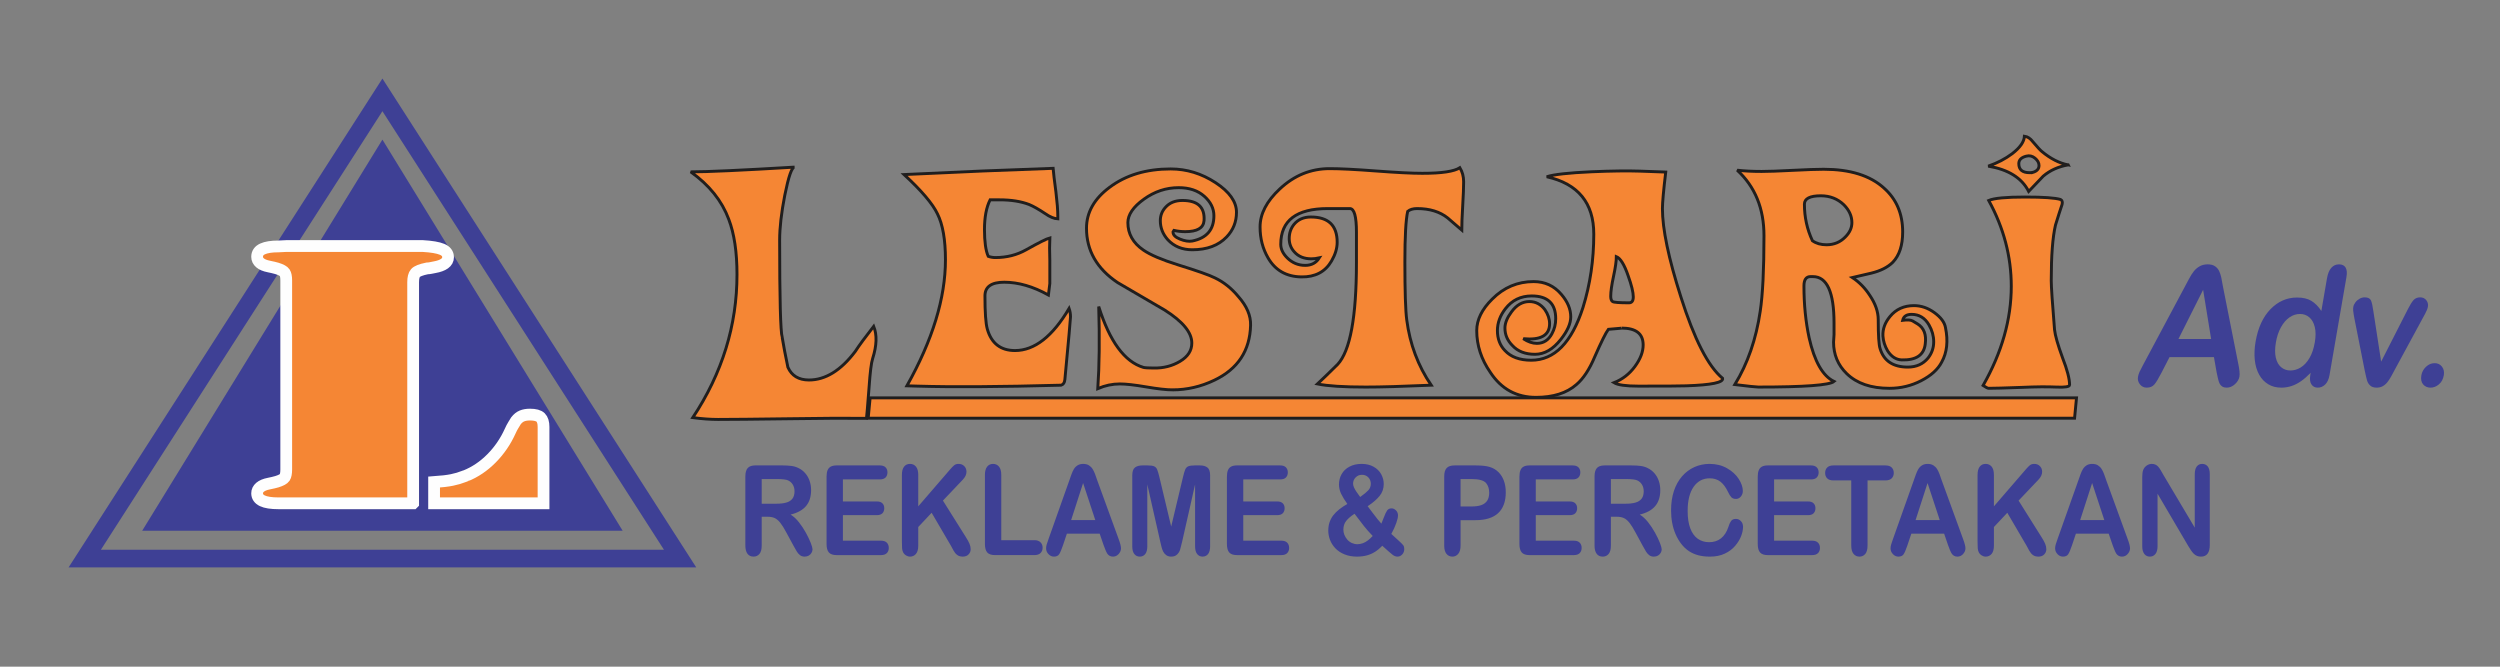 <?xml version="1.0" encoding="UTF-8"?>
<!DOCTYPE svg PUBLIC "-//W3C//DTD SVG 1.1//EN" "http://www.w3.org/Graphics/SVG/1.1/DTD/svg11.dtd">
<!-- Creator: CorelDRAW 2018 (64-Bit) -->
<svg xmlns="http://www.w3.org/2000/svg" xml:space="preserve" width="150mm" height="40mm" version="1.1" style="shape-rendering:geometricPrecision; text-rendering:geometricPrecision; image-rendering:optimizeQuality; fill-rule:evenodd; clip-rule:evenodd"
viewBox="0 0 15000 4000"
 xmlns:xlink="http://www.w3.org/1999/xlink">
 <rect x="0" y="0" width="15000" height="4000" fill="#808080" stroke="none"/>
 <defs>
  <style type="text/css">
   <![CDATA[
    .str1 {stroke:#3E4095;stroke-width:105.83;stroke-miterlimit:2.613}
    .str2 {stroke:#FEFEFE;stroke-width:70.56;stroke-miterlimit:2.613}
    .str0 {stroke:#201E1E;stroke-width:17.64;stroke-miterlimit:2.613}
    .fil3 {fill:none}
    .fil2 {fill:#F58634}
    .fil4 {fill:#3E4095}
    .fil0 {fill:#F58634;fill-rule:nonzero}
    .fil1 {fill:#3E4095;fill-rule:nonzero}
   ]]>
  </style>
 </defs>
 <g id="Layer_x0020_1">
  <g id="_1530592133680">
   <path class="fil0 str0" d="M6414.62 1850.56c5.65,16.23 8.46,33.07 8.46,50.56 0,11.22 -11.27,136.67 -33.84,376.31 -1.89,18.72 -9.41,29.96 -22.57,33.7 -366.71,9.98 -653.5,11.85 -860.36,5.62l-64.89 -1.88c154.2,-274.59 231.31,-526.72 231.31,-756.37 0,-119.83 -15.98,-211.56 -47.95,-275.22 -28.21,-59.91 -94.96,-138.55 -200.29,-235.9 334.74,-16.21 632.81,-28.7 894.23,-37.44 1.88,24.97 7.52,72.4 16.91,142.29 7.53,61.16 11.3,109.21 11.3,144.15l0 16.86c-22.57,-1.25 -47.95,-11.86 -76.16,-31.82 -39.5,-26.22 -71.46,-44.32 -95.92,-54.3 -48.89,-18.73 -108.14,-28.09 -177.71,-28.09l-56.42 0c-22.57,44.94 -33.85,104.22 -33.85,177.86 0,73.65 7.53,127.31 22.56,161.01 13.64,4.99 27.74,7.49 42.79,7.49 68.17,0 129.76,-15.6 184.77,-46.8 75.68,-42.44 123.17,-66.15 141.99,-71.14 -1.89,36.19 -1.89,81.74 0,136.67 0,76.13 0,121.69 0,136.67 0,1.25 -2.83,24.34 -8.47,69.26 -92.15,-51.17 -180.54,-76.76 -265.17,-76.76 -77.1,0 -115.66,27.47 -115.66,82.38 0,98.6 4.72,164.76 14.11,198.46 24.45,86.12 79.93,129.18 166.44,129.18 116.6,0 224.72,-84.24 324.39,-252.75z"/>
   <path class="fil0 str0" d="M7035.23 2339.21c-35.74,0 -88.4,-5.93 -157.98,-17.79 -69.57,-11.85 -122.24,-17.79 -157.97,-17.79 -45.12,0 -89.32,9.36 -132.57,28.08 9.41,-136.04 11.27,-300.17 5.63,-492.38 65.83,209.68 155.15,331.37 268,365.07 9.39,2.51 30.07,3.76 62.05,3.76 58.3,1.24 110.95,-12.17 157.98,-40.25 47,-28.09 70.52,-64.6 70.52,-109.54 0,-63.64 -54.55,-129.8 -163.61,-198.45 -94.04,-54.91 -188.07,-109.84 -282.1,-164.75 -124.11,-83.62 -186.18,-192.21 -186.18,-325.77 0,-94.85 46.08,-176.61 138.23,-245.25 97.78,-73.65 220.02,-110.47 366.72,-110.47 95.9,0 185.7,27.46 269.38,82.38 83.7,54.92 125.53,114.21 125.53,177.86 0,57.42 -19.74,106.72 -59.24,147.91 -48.9,51.17 -117.53,76.76 -205.92,76.76 -60.17,0 -109.07,-19.97 -146.68,-59.92 -30.1,-33.7 -45.14,-71.76 -45.14,-114.2 0,-31.2 10.35,-58.03 31.03,-80.5 24.44,-27.47 58.3,-41.19 101.56,-41.19 92.15,0 135.4,40.57 129.75,121.69 -3.76,43.68 -41.37,65.53 -112.84,65.53 -22.57,0 -45.12,-2.5 -67.69,-7.49l-5.64 9.36c0,17.48 14.11,31.82 42.32,43.06 28.2,11.24 52.64,14.98 73.33,11.24 86.5,-17.48 129.76,-68.03 129.76,-151.65 0,-43.69 -19.28,-82.69 -57.82,-117.02 -38.56,-34.32 -89.8,-51.49 -153.74,-51.49 -75.23,0 -144.81,23.1 -208.75,69.28 -63.94,46.18 -95.9,92.98 -95.9,140.41 0,67.41 31.02,122.32 93.09,164.76 41.37,28.7 110,58.04 205.92,88 116.59,36.19 190.88,62.39 222.84,78.63 52.66,24.96 99.67,62.4 141.06,112.32 50.76,57.42 75.21,114.84 73.33,172.25 -3.76,152.28 -76.16,262.1 -217.2,329.51 -80.87,38.69 -164.55,58.04 -251.06,58.04z"/>
   <path class="fil1" d="M4604.62 3100.44l-34.4 0 0 172.89c0,22.68 -4.5,39.46 -13.53,50.23 -9.02,10.78 -20.86,16.16 -35.41,16.16 -15.56,0 -27.74,-5.63 -36.31,-16.9 -8.57,-11.28 -12.86,-27.69 -12.86,-49.49l0 -414.06c0,-23.44 4.74,-40.46 14.22,-50.99 9.47,-10.53 24.8,-15.79 45.89,-15.79l159.58 0c21.98,0 40.81,1.01 56.49,3.13 15.67,2.01 29.78,6.27 42.29,12.66 15.23,7.14 28.64,17.29 40.37,30.44 11.62,13.28 20.53,28.57 26.51,46.1 6.08,17.42 9.13,35.96 9.13,55.63 0,40.09 -10.15,72.16 -30.56,96.1 -20.42,24.04 -51.32,40.96 -92.69,50.98 17.36,10.27 34.05,25.56 49.94,45.6 15.8,20.05 30.01,41.35 42.41,64.02 12.4,22.68 22.11,43.1 29.1,61.27 6.88,18.29 10.37,30.82 10.37,37.59 0,7.14 -2.03,14.14 -6.09,21.16 -4.06,6.9 -9.58,12.41 -16.69,16.54 -7.1,4.01 -15.22,6.01 -24.48,6.01 -10.93,0 -20.29,-2.87 -27.74,-8.64 -7.44,-5.76 -13.87,-13.02 -19.28,-21.8 -5.41,-8.77 -12.74,-21.8 -21.98,-38.96l-39.36 -72.67c-14.1,-26.68 -26.73,-46.97 -37.78,-60.88 -11.17,-13.9 -22.44,-23.42 -33.95,-28.57 -11.38,-5.14 -25.82,-7.76 -43.19,-7.76zm56.16 -226.13l-90.56 0 0 147.95 87.85 0c23.58,0 43.42,-2.25 59.55,-6.77 16.01,-4.5 28.3,-12.28 36.76,-23.17 8.46,-10.9 12.74,-25.82 12.74,-44.98 0,-14.9 -3.38,-28.06 -10.26,-39.47 -6.77,-11.39 -16.24,-19.91 -28.41,-25.55 -11.4,-5.39 -33.95,-8.01 -67.67,-8.01zm617.77 2.24l-221.03 0 0 132.18 203.55 0c14.99,0 26.16,3.76 33.49,11.15 7.33,7.51 11.05,17.29 11.05,29.57 0,12.27 -3.61,22.17 -10.83,29.94 -7.32,7.64 -18.61,11.53 -33.71,11.53l-203.55 0 0 153.1 228.58 0c15.45,0 27.07,4 34.84,11.9 7.9,8.01 11.74,18.53 11.74,31.69 0,12.78 -3.84,23.05 -11.74,31.07 -7.77,7.89 -19.39,11.9 -34.84,11.9l-266.59 0c-21.32,0 -36.77,-5.26 -46.12,-15.79 -9.37,-10.51 -13.99,-27.55 -13.99,-50.99l0 -404.53c0,-15.66 2.14,-28.44 6.31,-38.34 4.18,-9.89 10.72,-17.17 19.63,-21.67 8.91,-4.51 20.29,-6.77 34.17,-6.77l259.04 0c15.67,0 27.28,3.89 34.84,11.53 7.55,7.77 11.39,17.79 11.39,30.32 0,12.78 -3.84,22.93 -11.39,30.69 -7.56,7.65 -19.17,11.52 -34.84,11.52zm230.96 -27.18l0 188.67 192.61 -223.12c9.24,-10.78 17.14,-18.66 23.57,-23.8 6.54,-5.14 15.23,-7.77 25.94,-7.77 14.09,0 25.6,4.64 34.28,13.78 8.68,9.14 12.96,20.29 12.96,33.58 0,15.91 -7.32,31.69 -22.1,47.35l-119.2 125.53 137.36 218.75c9.7,15.16 17.03,28.44 21.88,39.71 4.84,11.4 7.22,22.55 7.22,33.32 0,11.91 -4.29,22.31 -12.75,31.2 -8.45,8.77 -19.96,13.15 -34.51,13.15 -13.65,0 -24.81,-3.25 -33.38,-9.76 -8.57,-6.4 -15.78,-15.03 -21.77,-25.82 -5.97,-10.77 -11.27,-20.53 -15.89,-29.31l-115.93 -198.19 -80.29 85.44 0 111.25c0,22.54 -4.63,39.2 -13.87,50.11 -9.26,10.9 -21.21,16.28 -35.64,16.28 -8.46,0 -16.47,-2.5 -24.13,-7.38 -7.79,-4.89 -13.65,-11.4 -17.82,-19.81 -3.16,-6.76 -4.96,-14.78 -5.64,-23.8 -0.68,-9.01 -1.01,-22.16 -1.01,-39.33l0 -400.03c0,-21.93 4.39,-38.47 13.07,-49.48 8.69,-11.03 20.53,-16.54 35.53,-16.54 14.65,0 26.61,5.39 35.75,16.28 9.13,10.91 13.76,27.57 13.76,49.74zm498.11 0l0 391.64 198.94 0c15.78,0 27.96,4.26 36.42,12.89 8.57,8.53 12.74,19.3 12.74,32.21 0,13.27 -4.17,23.92 -12.52,32.19 -8.34,8.15 -20.63,12.28 -36.64,12.28l-236.95 0c-21.31,0 -36.76,-5.26 -46.12,-15.79 -9.36,-10.51 -13.98,-27.55 -13.98,-50.99l0 -414.43c0,-21.93 4.51,-38.47 13.42,-49.48 8.9,-11.03 20.64,-16.54 35.19,-16.54 14.65,0 26.61,5.39 35.74,16.28 9.14,10.91 13.76,27.57 13.76,49.74zm613.59 420.2l-23.12 -67.52 -196.9 0 -23.11 69.02c-9.13,26.94 -16.81,45.11 -23.24,54.51 -6.31,9.38 -16.79,14.14 -31.35,14.14 -12.29,0 -23.22,-5 -32.7,-15.03 -9.47,-10.02 -14.21,-21.42 -14.21,-34.2 0,-7.26 1.13,-14.91 3.27,-22.67 2.25,-7.89 5.86,-18.8 10.94,-32.7l123.94 -349.41c3.49,-10.03 7.78,-22.06 12.75,-36.09 4.95,-14.15 10.14,-25.81 15.78,-35.08 5.64,-9.27 13.08,-16.79 22.22,-22.55 9.13,-5.76 20.4,-8.64 33.82,-8.64 13.65,0 25.05,2.88 34.18,8.64 9.13,5.76 16.58,13.16 22.21,22.18 5.53,9.02 10.27,18.79 14.21,29.18 3.83,10.41 8.68,24.31 14.67,41.61l126.52 347.28c9.93,26.42 14.88,45.6 14.88,57.62 0,12.41 -4.73,23.8 -14.09,34.21 -9.36,10.4 -20.64,15.65 -33.83,15.65 -7.67,0 -14.33,-1.5 -19.85,-4.62 -5.52,-3.01 -10.15,-7.14 -13.87,-12.41 -3.72,-5.26 -7.78,-13.41 -12.07,-24.3 -4.28,-10.91 -8,-20.43 -11.05,-28.82zm-194.31 -149.34l144.8 0 -73.07 -222 -71.73 222zm534.55 129.17l-77.59 -342.78 0 371.47c0,20.54 -4.17,35.95 -12.41,46.22 -8.23,10.28 -19.17,15.41 -32.81,15.41 -13.31,0 -24.02,-5.13 -32.48,-15.27 -8.35,-10.16 -12.52,-25.57 -12.52,-46.36l0 -425.72c0,-23.54 5.53,-39.33 16.46,-47.6 11.06,-8.15 25.94,-12.28 44.66,-12.28l30.45 0c18.27,0 31.46,1.88 39.81,5.51 8.24,3.64 14.32,10.28 18.26,19.8 3.96,9.52 8.46,25.05 13.54,46.61l70.37 294.78 70.37 -294.78c5.08,-21.56 9.58,-37.09 13.54,-46.61 3.94,-9.52 10.02,-16.16 18.37,-19.8 8.24,-3.63 21.55,-5.51 39.81,-5.51l30.34 0c18.72,0 33.6,4.13 44.66,12.28 10.93,8.27 16.46,24.06 16.46,47.6l0 425.72c0,20.54 -4.17,35.95 -12.41,46.22 -8.23,10.28 -19.28,15.41 -33.15,15.41 -13.08,0 -23.68,-5.13 -32.14,-15.41 -8.35,-10.27 -12.52,-25.68 -12.52,-46.22l0 -371.47 -77.58 342.78c-5.08,22.29 -9.25,38.59 -12.41,48.99 -3.16,10.39 -9.13,19.91 -17.7,28.44 -8.57,8.63 -20.41,12.89 -35.64,12.89 -11.51,0 -21.09,-2.75 -29.1,-8.27 -7.88,-5.51 -14.09,-12.52 -18.49,-21.04 -4.4,-8.65 -7.89,-18.04 -10.38,-28.44 -2.48,-10.4 -5.06,-21.29 -7.77,-32.57zm719.26 -372.85l-221.03 0 0 132.18 203.55 0c14.99,0 26.16,3.76 33.49,11.15 7.33,7.51 11.05,17.29 11.05,29.57 0,12.27 -3.61,22.17 -10.83,29.94 -7.32,7.64 -18.61,11.53 -33.71,11.53l-203.55 0 0 153.1 228.58 0c15.45,0 27.07,4 34.84,11.9 7.9,8.01 11.74,18.53 11.74,31.69 0,12.78 -3.84,23.05 -11.74,31.07 -7.77,7.89 -19.39,11.9 -34.84,11.9l-266.59 0c-21.32,0 -36.77,-5.26 -46.12,-15.79 -9.37,-10.51 -13.99,-27.55 -13.99,-50.99l0 -404.53c0,-15.66 2.14,-28.44 6.31,-38.34 4.18,-9.89 10.72,-17.17 19.63,-21.67 8.91,-4.51 20.3,-6.77 34.17,-6.77l259.04 0c15.67,0 27.29,3.89 34.84,11.53 7.55,7.77 11.4,17.79 11.4,30.32 0,12.78 -3.85,22.93 -11.4,30.69 -7.55,7.65 -19.17,11.52 -34.84,11.52zm353.2 30.2c0,-22.8 5.31,-43.59 16.02,-62.27 10.6,-18.79 26.27,-33.58 47.02,-44.59 20.75,-11.03 45,-16.54 72.96,-16.54 27.74,0 51.76,5.75 72.07,17.29 20.3,11.39 35.41,26.56 45.44,45.09 10.04,18.55 15,37.96 15,58.01 0,27.44 -8.12,51.24 -24.47,71.54 -16.24,20.3 -40.25,40.97 -71.95,62.01 11.06,14.54 21.2,28.07 30.68,40.72 9.46,12.79 18.61,24.69 27.4,35.58 8.8,11.03 16.92,20.55 24.13,28.32 3.28,-6.9 8.46,-19.67 15.34,-38.59 6.99,-18.79 13.41,-32.33 19.51,-40.72 6.09,-8.27 14.65,-12.4 25.6,-12.4 10.38,0 19.51,4.13 27.4,12.28 8.01,8.13 11.96,18.16 11.96,29.94 0,10.78 -3.38,25.93 -10.26,45.6 -6.88,19.68 -16.7,41.6 -29.78,65.52 8.23,7.77 21.09,19.67 38.91,35.58 17.7,15.91 28.52,26.82 32.7,32.45 4.06,5.77 6.1,13.41 6.1,23.05 0,12.66 -4.18,23.44 -12.42,32.07 -8.22,8.65 -17.47,13.03 -27.62,13.03 -10.38,0 -20.31,-3.63 -30,-11.02 -9.7,-7.39 -30.34,-25.31 -61.8,-53.99 -14.32,14.91 -29.1,27.18 -44.43,36.71 -15.34,9.64 -31.69,16.66 -49.28,21.3 -17.48,4.62 -36.99,7 -58.64,7 -27.52,0 -52.21,-4.5 -74.09,-13.4 -22,-8.89 -40.15,-20.93 -54.7,-36.08 -14.54,-15.28 -25.38,-32.07 -32.37,-50.49 -7.1,-18.54 -10.6,-37.34 -10.6,-56.38 0,-18.29 2.6,-35.19 7.9,-50.48 5.3,-15.29 12.74,-29.07 22.33,-41.47 9.58,-12.28 21.42,-24.06 35.41,-35.21 13.98,-11.15 30.22,-21.92 48.72,-32.45 -16.58,-23.05 -28.98,-43.47 -37.55,-61.51 -8.46,-17.91 -12.64,-36.45 -12.64,-55.5zm93.49 175.78c-22.44,14.4 -39.24,28.8 -50.41,43.22 -11.16,14.4 -16.69,31.57 -16.69,51.37 0,11.27 2.03,22.04 6.09,32.31 4.06,10.28 10.04,19.8 17.82,28.56 7.89,8.9 16.91,15.55 27.29,20.18 10.37,4.63 21.32,7.01 32.7,7.01 11.28,0 22.1,-2 32.7,-5.89 10.6,-3.88 20.64,-9.52 30.12,-16.66 9.47,-7.26 19.28,-16.16 29.32,-26.93 -19.52,-20.05 -37.22,-39.97 -52.78,-59.64 -15.68,-19.66 -34.4,-44.22 -56.16,-73.53zm33.72 -100.62c22.44,-15.9 38.68,-29.31 48.71,-40.21 10.04,-10.77 15,-23.93 15,-39.33 0,-15.17 -4.96,-27.94 -15,-38.22 -10.03,-10.27 -22.66,-15.41 -37.89,-15.41 -15.22,0 -27.85,5.26 -38.12,15.79 -10.26,10.53 -15.32,22.81 -15.32,37.09 0,7.26 1.91,15.15 5.74,23.68 3.84,8.39 8.69,16.78 14.32,25.05 5.75,8.39 13.31,18.92 22.56,31.56zm692.19 139.08l-89.87 0 0 152.34c0,21.8 -4.62,38.21 -13.87,49.49 -9.25,11.27 -20.98,16.9 -35.07,16.9 -14.67,0 -26.61,-5.51 -35.64,-16.66 -9.02,-11.15 -13.54,-27.55 -13.54,-48.99l0 -414.8c0,-23.93 4.97,-41.09 14.89,-51.37 9.93,-10.27 25.6,-15.41 47.25,-15.41l125.85 0c37.22,0 65.75,3.13 85.83,9.52 19.85,6.15 36.98,16.29 51.42,30.45 14.43,14.28 25.38,31.57 32.82,52.12 7.55,20.55 11.27,43.72 11.27,69.4 0,54.88 -15.21,96.34 -45.55,124.66 -30.46,28.19 -75.68,42.35 -135.79,42.35zm-23.78 -246.68l-66.09 0 0 164.49 66.09 0c23.11,0 42.39,-2.64 57.96,-8.02 15.45,-5.39 27.29,-14.28 35.52,-26.44 8.12,-12.27 12.18,-28.3 12.18,-48.1 0,-23.8 -6.32,-43.1 -18.83,-58.13 -14.1,-15.91 -43.08,-23.8 -86.83,-23.8zm606.26 2.24l-221.03 0 0 132.18 203.55 0c14.99,0 26.16,3.76 33.49,11.15 7.33,7.51 11.06,17.29 11.06,29.57 0,12.27 -3.62,22.17 -10.84,29.94 -7.32,7.64 -18.61,11.53 -33.71,11.53l-203.55 0 0 153.1 228.58 0c15.45,0 27.07,4 34.84,11.9 7.9,8.01 11.74,18.53 11.74,31.69 0,12.78 -3.84,23.05 -11.74,31.07 -7.77,7.89 -19.39,11.9 -34.84,11.9l-266.59 0c-21.32,0 -36.77,-5.26 -46.12,-15.79 -9.36,-10.51 -13.99,-27.55 -13.99,-50.99l0 -404.53c0,-15.66 2.14,-28.44 6.32,-38.34 4.17,-9.89 10.71,-17.17 19.62,-21.67 8.91,-4.51 20.3,-6.77 34.17,-6.77l259.04 0c15.67,0 27.29,3.89 34.84,11.53 7.55,7.77 11.4,17.79 11.4,30.32 0,12.78 -3.85,22.93 -11.4,30.69 -7.55,7.65 -19.17,11.52 -34.84,11.52zm264 223.89l-34.4 0 0 172.89c0,22.68 -4.51,39.46 -13.53,50.23 -9.02,10.78 -20.86,16.16 -35.41,16.16 -15.56,0 -27.75,-5.63 -36.31,-16.9 -8.57,-11.28 -12.86,-27.69 -12.86,-49.49l0 -414.06c0,-23.44 4.74,-40.46 14.21,-50.99 9.48,-10.53 24.81,-15.79 45.9,-15.79l159.57 0c21.99,0 40.82,1.01 56.5,3.13 15.67,2.01 29.77,6.27 42.29,12.66 15.22,7.14 28.64,17.29 40.37,30.44 11.62,13.28 20.53,28.57 26.5,46.1 6.09,17.42 9.14,35.96 9.14,55.63 0,40.09 -10.15,72.16 -30.56,96.1 -20.42,24.04 -51.32,40.96 -92.7,50.98 17.36,10.27 34.06,25.56 49.95,45.6 15.79,20.05 30.01,41.35 42.41,64.02 12.4,22.68 22.11,43.1 29.1,61.27 6.88,18.29 10.37,30.82 10.37,37.59 0,7.14 -2.04,14.14 -6.09,21.16 -4.06,6.9 -9.58,12.41 -16.7,16.54 -7.1,4.01 -15.21,6.01 -24.47,6.01 -10.93,0 -20.3,-2.87 -27.74,-8.64 -7.44,-5.76 -13.87,-13.02 -19.28,-21.8 -5.41,-8.77 -12.74,-21.8 -21.99,-38.96l-39.35 -72.67c-14.11,-26.68 -26.73,-46.97 -37.78,-60.88 -11.17,-13.9 -22.44,-23.42 -33.95,-28.57 -11.39,-5.14 -25.82,-7.76 -43.19,-7.76zm56.15 -226.13l-90.55 0 0 147.95 87.85 0c23.58,0 43.42,-2.25 59.54,-6.77 16.02,-4.5 28.31,-12.28 36.77,-23.17 8.46,-10.9 12.74,-25.82 12.74,-44.98 0,-14.9 -3.38,-28.06 -10.26,-39.47 -6.77,-11.39 -16.24,-19.91 -28.41,-25.55 -11.4,-5.39 -33.95,-8.01 -67.68,-8.01zm702.34 286.39c0,17.04 -3.72,35.58 -11.38,55.5 -7.56,20.04 -19.52,39.59 -35.86,58.76 -16.24,19.16 -37.1,34.83 -62.36,46.73 -25.38,12.02 -54.93,18.03 -88.64,18.03 -25.49,0 -48.72,-2.62 -69.7,-8.01 -20.86,-5.39 -39.92,-13.78 -56.95,-25.19 -17.03,-11.39 -32.81,-26.3 -47.13,-44.97 -12.75,-16.79 -23.69,-35.7 -32.71,-56.62 -9.02,-20.93 -15.78,-43.36 -20.3,-67.04 -4.5,-23.67 -6.77,-48.98 -6.77,-75.54 0,-43.35 5.64,-82.18 17.03,-116.38 11.4,-34.33 27.63,-63.53 48.72,-87.95 21.21,-24.31 45.9,-42.85 74.31,-55.63 28.43,-12.65 58.76,-19.04 90.9,-19.04 39.25,0 74.09,8.64 104.77,26.06 30.55,17.41 54.01,38.83 70.36,64.39 16.25,25.56 24.48,49.74 24.48,72.54 0,12.4 -4.07,23.43 -11.95,32.95 -7.9,9.52 -17.48,14.28 -28.76,14.28 -12.52,0 -22,-3.25 -28.19,-9.9 -6.32,-6.52 -13.31,-17.91 -20.98,-34.07 -12.86,-26.68 -27.86,-46.61 -45.1,-59.88 -17.38,-13.17 -38.69,-19.8 -63.96,-19.8 -40.36,0 -72.4,17.04 -96.29,50.98 -23.91,34.08 -35.87,82.45 -35.87,145.09 0,41.83 5.3,76.66 15.9,104.35 10.49,27.82 25.49,48.61 44.88,62.27 19.4,13.65 42.06,20.55 68.11,20.55 28.2,0 52,-7.77 71.51,-23.3 19.5,-15.55 34.17,-38.34 44.08,-68.53 4.18,-14.16 9.37,-25.69 15.58,-34.59 6.08,-9.01 16.01,-13.39 29.65,-13.39 11.72,0 21.76,4.5 30.11,13.53 8.35,9.01 12.51,20.29 12.51,33.82zm407.34 -284.15l-221.03 0 0 132.18 203.55 0c15,0 26.16,3.76 33.5,11.15 7.33,7.51 11.05,17.29 11.05,29.57 0,12.27 -3.61,22.17 -10.83,29.94 -7.32,7.64 -18.61,11.53 -33.72,11.53l-203.55 0 0 153.1 228.59 0c15.45,0 27.07,4 34.84,11.9 7.9,8.01 11.74,18.53 11.74,31.69 0,12.78 -3.84,23.05 -11.74,31.07 -7.77,7.89 -19.39,11.9 -34.84,11.9l-266.6 0c-21.31,0 -36.76,-5.26 -46.11,-15.79 -9.37,-10.51 -14,-27.55 -14,-50.99l0 -404.53c0,-15.66 2.15,-28.44 6.32,-38.34 4.18,-9.89 10.71,-17.17 19.63,-21.67 8.91,-4.51 20.29,-6.77 34.16,-6.77l259.04 0c15.68,0 27.29,3.89 34.85,11.53 7.55,7.77 11.39,17.79 11.39,30.32 0,12.78 -3.84,22.93 -11.39,30.69 -7.56,7.65 -19.17,11.52 -34.85,11.52zm446.69 5.89l-107.02 0 0 390.89c0,22.42 -4.5,39.2 -13.52,50.11 -9.03,10.9 -20.76,16.28 -35.08,16.28 -14.43,0 -26.28,-5.51 -35.41,-16.52 -9.14,-11.03 -13.76,-27.69 -13.76,-49.87l0 -390.89 -107.02 0c-16.8,0 -29.2,-4.13 -37.33,-12.27 -8.23,-8.27 -12.29,-19.05 -12.29,-32.58 0,-13.9 4.28,-24.93 12.74,-32.94 8.46,-8.15 20.75,-12.16 36.88,-12.16l311.81 0c17.03,0 29.55,4.13 37.89,12.53 8.24,8.26 12.42,19.17 12.42,32.57 0,13.53 -4.29,24.31 -12.64,32.58 -8.35,8.14 -20.86,12.27 -37.67,12.27zm375.64 387.13l-23.11 -67.52 -196.91 0 -23.11 69.02c-9.13,26.94 -16.81,45.11 -23.23,54.51 -6.32,9.38 -16.8,14.14 -31.36,14.14 -12.29,0 -23.22,-5 -32.69,-15.03 -9.48,-10.02 -14.22,-21.42 -14.22,-34.2 0,-7.26 1.13,-14.91 3.27,-22.67 2.25,-7.89 5.87,-18.8 10.95,-32.7l123.93 -349.41c3.49,-10.03 7.78,-22.06 12.75,-36.09 4.96,-14.15 10.15,-25.81 15.78,-35.08 5.64,-9.27 13.08,-16.79 22.22,-22.55 9.13,-5.76 20.41,-8.64 33.82,-8.64 13.65,0 25.05,2.88 34.18,8.64 9.13,5.76 16.58,13.16 22.21,22.18 5.53,9.02 10.27,18.79 14.21,29.18 3.83,10.41 8.68,24.31 14.67,41.61l126.52 347.28c9.93,26.42 14.89,45.6 14.89,57.62 0,12.41 -4.74,23.8 -14.09,34.21 -9.37,10.4 -20.64,15.65 -33.84,15.65 -7.67,0 -14.32,-1.5 -19.85,-4.62 -5.52,-3.01 -10.14,-7.14 -13.87,-12.41 -3.72,-5.26 -7.78,-13.41 -12.07,-24.3 -4.28,-10.91 -8,-20.43 -11.05,-28.82zm-194.31 -149.34l144.8 0 -73.07 -222 -71.73 222zm469.82 -270.86l0 188.67 192.61 -223.12c9.25,-10.78 17.14,-18.66 23.57,-23.8 6.54,-5.14 15.23,-7.77 25.94,-7.77 14.09,0 25.6,4.64 34.28,13.78 8.68,9.14 12.96,20.29 12.96,33.58 0,15.91 -7.32,31.69 -22.09,47.35l-119.21 125.53 137.36 218.75c9.7,15.16 17.03,28.44 21.88,39.71 4.84,11.4 7.22,22.55 7.22,33.32 0,11.91 -4.29,22.31 -12.74,31.2 -8.46,8.77 -19.97,13.15 -34.51,13.15 -13.65,0 -24.82,-3.25 -33.39,-9.76 -8.57,-6.4 -15.78,-15.03 -21.76,-25.82 -5.98,-10.77 -11.28,-20.53 -15.9,-29.31l-115.93 -198.19 -80.29 85.44 0 111.25c0,22.54 -4.63,39.2 -13.87,50.11 -9.26,10.9 -21.21,16.28 -35.64,16.28 -8.46,0 -16.47,-2.5 -24.13,-7.38 -7.79,-4.89 -13.65,-11.4 -17.82,-19.81 -3.16,-6.76 -4.96,-14.78 -5.64,-23.8 -0.68,-9.01 -1.01,-22.16 -1.01,-39.33l0 -400.03c0,-21.93 4.39,-38.47 13.07,-49.48 8.69,-11.03 20.53,-16.54 35.53,-16.54 14.65,0 26.61,5.39 35.75,16.28 9.13,10.91 13.76,27.57 13.76,49.74zm711.92 420.2l-23.11 -67.52 -196.9 0 -23.12 69.02c-9.13,26.94 -16.8,45.11 -23.23,54.51 -6.32,9.38 -16.8,14.14 -31.35,14.14 -12.29,0 -23.23,-5 -32.7,-15.03 -9.48,-10.02 -14.22,-21.42 -14.22,-34.2 0,-7.26 1.13,-14.91 3.27,-22.67 2.26,-7.89 5.87,-18.8 10.95,-32.7l123.94 -349.41c3.49,-10.03 7.77,-22.06 12.74,-36.09 4.96,-14.15 10.15,-25.81 15.78,-35.08 5.64,-9.27 13.09,-16.79 22.22,-22.55 9.13,-5.76 20.41,-8.64 33.83,-8.64 13.64,0 25.04,2.88 34.17,8.64 9.14,5.76 16.58,13.16 22.21,22.18 5.53,9.02 10.27,18.79 14.21,29.18 3.84,10.41 8.68,24.31 14.67,41.61l126.52 347.28c9.93,26.42 14.89,45.6 14.89,57.62 0,12.41 -4.74,23.8 -14.09,34.21 -9.37,10.4 -20.64,15.65 -33.84,15.65 -7.66,0 -14.32,-1.5 -19.84,-4.62 -5.53,-3.01 -10.15,-7.14 -13.87,-12.41 -3.73,-5.26 -7.79,-13.41 -12.07,-24.3 -4.29,-10.91 -8.01,-20.43 -11.06,-28.82zm-194.3 -149.34l144.79 0 -73.07 -222 -71.72 222zm498.91 -271.49l188.55 317.09 0 -320.1c0,-20.79 4.05,-36.32 12.06,-46.73 8.01,-10.39 18.84,-15.65 32.6,-15.65 14.09,0 25.14,5.13 33.37,15.53 8.13,10.41 12.18,26.06 12.18,46.85l0 423.22c0,47.23 -17.59,70.77 -52.88,70.77 -8.81,0 -16.69,-1.37 -23.8,-4.26 -6.99,-2.74 -13.64,-7.26 -19.85,-13.39 -6.09,-6.03 -11.84,-13.29 -17.14,-21.44 -5.3,-8.13 -10.6,-16.53 -15.9,-25.17l-183.93 -313.34 0 315.22c0,20.55 -4.29,36.08 -12.86,46.6 -8.57,10.53 -19.62,15.78 -33.04,15.78 -13.87,0 -25.04,-5.25 -33.38,-15.9 -8.34,-10.65 -12.52,-26.19 -12.52,-46.48l0 -415.07c0,-17.66 1.8,-31.44 5.3,-41.46 4.18,-11.03 11.06,-20.05 20.75,-27.07 9.7,-6.88 20.19,-10.39 31.47,-10.39 8.79,0 16.23,1.62 22.55,4.76 6.31,3.13 11.85,7.51 16.57,12.91 4.74,5.38 9.48,12.26 14.45,20.91 4.96,8.52 10.15,17.41 15.45,26.81z"/>
   <polygon class="fil2 str0" points="5220.71,2387.14 12459.04,2387.14 12447.41,2509.1 5209.07,2509.1 "/>
   <path class="fil0 str0" d="M4693.33 2025.84c8.22,49.66 19.53,108.82 33.91,177.47 22.62,51.12 64.77,76.68 126.43,76.68 98.68,0 191.19,-56.96 277.52,-170.89 22.62,-35.06 59.63,-85.45 111.01,-151.18 20.57,51.12 18.51,115.4 -6.16,192.81 -8.22,24.83 -15.42,82.52 -21.59,173.08 -8.22,106.63 -13.36,168.71 -15.42,186.24 -113.06,-1.46 -262.1,-0.74 -447.12,2.18 -222.01,2.92 -370.02,4.38 -444.03,4.38 -45.22,0 -95.59,-3.64 -151.1,-10.96 176.8,-267.29 265.2,-553.57 265.2,-858.84 0,-134.38 -16.45,-244.66 -49.35,-330.83 -41.11,-111.02 -117.17,-205.95 -228.18,-284.83 98.68,0 306.3,-9.49 622.88,-28.48 -16.44,0 -35.96,56.23 -58.58,168.7 -20.57,105.16 -30.84,194.99 -30.84,269.49 0,352.01 5.14,547.01 15.42,584.98z"/>
   <polygon class="fil3 str1" points="2294.5,569.26 3187.56,1960.36 4080.61,3351.45 2294.5,3351.45 508.4,3351.45 1401.45,1960.36 "/>
   <polygon class="fil4" points="2294.5,837.67 3015.24,2011.1 3735.98,3184.51 2294.5,3184.51 853.02,3184.51 1573.76,2011.1 "/>
   <path class="fil0 str2" d="M2478.81 3019.77l-761.43 0 -46.56 0c-43.47,0 -75.67,-5.01 -96.63,-15.04 -20.97,-10.02 -31.43,-25.07 -31.43,-45.12 0,-13.89 5.81,-25.85 17.45,-35.87 11.64,-10.03 29.11,-17.36 52.39,-21.99 9.32,-1.54 18.25,-3.47 26.78,-5.78 8.54,-2.31 15.91,-4.24 22.12,-5.79 24.84,-7.71 40.37,-16.19 46.58,-25.45 6.2,-9.25 9.3,-25.46 9.3,-48.6l0 -1133.92c0,-21.6 -3.1,-37.02 -9.3,-46.29 -6.21,-9.25 -21.74,-17.74 -46.58,-25.45 -6.21,-1.54 -13.58,-3.48 -22.12,-5.78 -8.53,-2.32 -17.46,-4.25 -26.78,-5.79 -23.28,-4.63 -40.75,-11.95 -52.39,-21.99 -11.64,-10.02 -17.45,-21.98 -17.45,-35.86 0,-21.6 10.86,-37.42 32.59,-47.44 21.73,-10.04 53.56,-15.04 95.47,-15.04l46.56 -2.32 763.75 0 55.88 0c52.79,3.09 91.21,9.64 115.27,19.67 24.06,10.03 36.09,25.85 36.09,47.44 0,15.43 -6.98,28.15 -20.96,38.19 -13.96,10.02 -34.14,17.35 -60.54,21.97 -7.76,1.55 -15.51,3.09 -23.28,4.64 -7.76,1.53 -14.75,2.31 -20.96,2.31 -37.26,7.71 -60.54,16.98 -69.85,27.77 -9.32,10.8 -13.97,29.31 -13.97,55.54l0 1325.99zm125.74 0l0 -127.27c45.01,-3.09 80.72,-7.33 107.1,-12.73 26.4,-5.4 51.23,-12.73 74.52,-21.99 1.55,0 2.71,-0.38 3.49,-1.15 0.78,-0.77 1.94,-1.15 3.49,-1.15 57.44,-23.15 109.45,-58.24 156.01,-105.3 46.58,-47.05 83.84,-101.44 111.77,-163.15 6.21,-13.89 12.42,-25.84 18.63,-35.87 6.21,-10.03 11.64,-18.9 16.3,-26.61 10.87,-13.89 22.89,-23.52 36.09,-28.93 13.2,-5.4 29.11,-8.1 47.74,-8.1 31.04,0 52.39,5.79 64.03,17.36 11.64,11.57 17.47,30.46 17.47,56.69l0 458.2 -656.64 0z"/>
   <path class="fil0 str0" d="M10335.67 2269.94c5.64,24.96 -66.77,39.94 -217.22,44.93 -28.2,1.25 -124.1,1.88 -287.71,1.88 -75.24,0 -124.13,-6.87 -146.7,-20.6 50.78,-19.98 92.63,-52.43 125.53,-97.35 32.92,-44.94 49.37,-88 49.37,-129.19 0,-67.4 -43.25,-101.1 -129.76,-101.1 7.52,0 -18.8,2.5 -78.99,7.49 -15.04,19.96 -42.31,74.89 -81.79,164.76 -31.98,76.13 -68.66,131.67 -110.02,166.63 -58.31,51.17 -139.16,76.75 -242.6,76.75 -116.59,0 -207.81,-49.92 -273.62,-149.78 -54.54,-78.62 -81.81,-162.26 -81.81,-250.87 0,-64.9 31.04,-127.94 93.09,-189.1 69.58,-69.89 152.34,-104.84 248.23,-104.84 67.72,0 123.19,25.59 166.44,76.76 37.62,43.69 56.42,88.62 56.42,134.81 0,39.93 -19.74,84.87 -59.24,134.79 -47.01,59.91 -98.73,89.87 -155.15,89.87 -58.3,0 -103.44,-17.47 -135.4,-52.43 -30.09,-29.96 -45.14,-64.9 -45.14,-104.84 0,-29.95 13.16,-62.41 39.5,-97.35 30.09,-41.19 65.83,-61.79 107.2,-61.79 37.59,0 68.63,16.22 93.09,48.69 18.79,27.45 28.2,55.53 28.2,84.24 0,69.9 -52.66,99.85 -157.97,89.87 28.21,18.72 55.47,28.08 81.8,28.08 39.5,0 69.59,-19.35 90.28,-58.04 15.04,-27.46 22.57,-57.42 22.57,-89.87 0,-91.11 -47.97,-136.67 -143.87,-136.67 -65.83,0 -118.49,25.59 -157.97,76.77 -31.98,41.18 -47.95,84.87 -47.95,131.05 0,48.68 15.04,88.61 45.12,119.82 35.73,38.7 88.39,58.03 157.97,58.03 139.17,0 242.6,-105.46 310.31,-316.4 43.23,-138.53 64.86,-285.19 64.86,-439.97 0,-187.21 -94.01,-302.05 -282.08,-344.48 41.37,-13.73 131.65,-23.72 270.81,-29.95 118.47,-4.99 214.38,-6.25 287.73,-3.75l155.15 5.61c-13.17,111.09 -19.75,184.1 -19.75,219.06 0,122.31 36.66,298.3 110.01,527.95 80.87,255.87 164.55,419.39 251.06,490.53zm-535.97 -488.65c0,-27.45 -10.33,-69.89 -31.02,-127.31 -22.57,-66.15 -46.08,-104.22 -70.54,-114.2 0,26.2 -5.63,65.52 -16.91,117.94 -11.29,52.43 -16.93,92.36 -16.93,119.83 0,16.22 3.77,26.83 11.29,31.82 7.53,5 40.43,7.49 98.73,7.49 16.91,0 25.38,-11.85 25.38,-35.57z"/>
   <path class="fil0 str0" d="M10959.07 1468.63c-33.85,0 -62.05,-8.11 -84.63,-24.34 -31.97,-68.64 -47.95,-141.66 -47.95,-219.05 0,-33.69 32.91,-50.55 98.73,-50.55 54.53,0 100.62,18.1 138.21,54.3 31.98,32.45 47.97,68.02 47.97,106.71 0,31.21 -13.16,59.91 -39.5,86.13 -30.09,31.2 -67.69,46.8 -112.83,46.8zm713.68 496.14c-5.63,-31.2 -27.74,-60.86 -66.28,-88.94 -38.56,-28.08 -79.47,-42.12 -122.72,-42.12 -60.17,0 -108.12,21.84 -143.85,65.53 -30.1,36.19 -44.2,74.89 -42.32,116.07 1.87,31.21 11.28,61.16 28.21,89.87 22.55,34.95 50.76,53.05 84.63,54.3 86.51,2.49 133.51,-29.34 141.04,-95.49 7.52,-56.16 -7.53,-96.11 -45.14,-119.82 -9.39,-6.24 -19.75,-12.48 -31.02,-18.72 -11.3,-6.24 -31.04,-7.49 -59.25,-3.75 5.64,-23.71 23.52,-35.56 53.59,-35.56 45.14,0 79.93,21.21 104.39,63.65 18.79,32.45 28.2,66.15 28.2,101.1 0,36.19 -11.29,68.64 -33.84,97.35 -30.1,36.2 -70.54,54.3 -121.3,54.3 -88.4,0 -143.87,-36.82 -166.44,-110.47 -7.52,-22.46 -11.29,-80.5 -11.29,-174.11 0,-47.43 -16.92,-96.11 -50.76,-146.03 -28.21,-43.69 -63.02,-79.25 -104.39,-106.72 37.62,-8.74 75.24,-17.47 112.84,-26.21 56.43,-13.73 99.67,-35.58 129.76,-65.52 39.5,-41.19 59.24,-101.73 59.24,-181.61 0,-109.84 -37.61,-197.83 -112.83,-263.98 -82.76,-74.89 -203.11,-112.33 -361.08,-112.33 -41.37,0 -103.89,2.18 -187.59,6.55 -83.68,4.37 -145.27,6.55 -184.76,6.55 -54.54,0 -103.44,-2.49 -146.69,-7.48 107.19,98.6 160.8,229.65 160.8,393.15 0,202.21 -7.52,353.23 -22.57,453.09 -24.46,167.24 -75.24,313.9 -152.34,439.97 80.88,9.97 127.88,14.96 141.04,14.96 276.46,0 427.84,-11.22 454.18,-33.69 -67.71,-32.46 -117.55,-119.82 -149.51,-262.11 -20.68,-96.11 -31.03,-199.71 -31.03,-310.78 0,-37.45 13.16,-56.17 39.5,-56.17l14.1 0c84.63,0 126.94,92.98 126.94,278.96 0,19.96 0,43.05 0,69.27 -1.89,26.2 -2.83,41.18 -2.83,44.92 0,74.9 26.32,137.93 78.99,189.1 60.18,58.66 145.75,88 256.7,88 67.69,0 131.17,-15.29 190.41,-45.87 59.23,-30.58 100.13,-67.71 122.7,-111.4 31.98,-57.42 39.49,-126.68 22.57,-207.81z"/>
   <path class="fil0 str0" d="M12363.87 1197.16c9.41,4.99 12.24,14.98 8.46,29.96 -9.4,27.45 -22.57,68.65 -39.48,123.56 -16.93,72.4 -25.4,183.48 -25.4,333.25 0,34.95 6.58,132.93 19.74,293.94 3.78,34.95 19.76,91.12 47.97,168.5 28.21,72.39 42.31,126.69 42.31,162.88 0,11.24 -26.8,15.61 -80.39,13.1 -53.6,-2.49 -121.77,-1.86 -204.51,1.88 -103.45,3.74 -170.19,5.62 -200.29,5.62 -5.64,0 -16.93,-5.62 -33.84,-16.86 112.83,-198.45 169.24,-396.91 169.24,-595.36 0,-178.48 -45.14,-350.1 -135.4,-514.85 31.96,-13.73 104.37,-20.59 217.2,-20.59 110.97,0 182.43,4.99 214.39,14.97zm45.14 -207.82c-58.3,9.99 -108.14,32.46 -149.51,67.4 -28.21,29.96 -57.36,60.54 -87.45,91.75 -41.37,-81.13 -122.24,-131.68 -242.6,-151.65 54.55,-18.72 102.5,-43.69 143.87,-74.89 47.03,-36.2 71.47,-71.14 73.35,-104.84 18.8,2.49 35.73,13.72 50.78,33.7 26.32,31.2 44.18,50.54 53.59,58.03 52.66,43.68 105.31,70.52 157.97,80.5zm-211.56 44.94c24.44,-7.49 36.67,-21.22 36.67,-41.18 0,-16.23 -8,-30.9 -23.99,-44.01 -15.97,-13.1 -33.37,-17.15 -52.18,-12.17 -30.1,7.5 -45.13,22.48 -45.13,44.94 0,36.19 21.63,54.29 64.87,54.29 7.52,0 14.1,-0.62 19.76,-1.87z"/>
   <path class="fil1" d="M13299.48 2232.61l-15.8 -89.79 -266.63 0 -47.16 91.79c-18.55,35.81 -33.1,59.97 -43.97,72.47 -10.7,12.49 -26,18.82 -45.7,18.82 -16.64,0 -30.3,-6.66 -40.83,-19.99 -10.52,-13.33 -14.33,-28.48 -11.39,-45.48 1.67,-9.66 4.95,-19.82 9.63,-30.15 4.88,-10.5 12.26,-24.99 22.32,-43.48l248.05 -464.63c7.03,-13.32 15.6,-29.32 25.54,-47.98 9.97,-18.82 19.67,-34.32 29.44,-46.65 9.76,-12.33 21.56,-22.31 35.26,-29.98 13.69,-7.67 29.62,-11.5 47.8,-11.5 18.47,0 33.23,3.83 44.28,11.5 11.04,7.67 19.42,17.49 24.99,29.48 5.42,12 9.58,24.99 12.54,38.82 2.81,13.82 6.18,32.33 10.3,55.3l91.61 461.8c7.36,35.16 9.69,60.64 6.93,76.64 -2.85,16.49 -11.89,31.65 -26.95,45.48 -15.06,13.83 -31.54,20.82 -49.41,20.82 -10.38,0 -19.04,-2 -25.8,-6.16 -6.8,-4 -12.12,-9.5 -15.95,-16.49 -3.83,-7 -7.46,-17.83 -10.76,-32.33 -3.3,-14.49 -6.15,-27.15 -8.34,-38.31zm-228.83 -198.58l196.07 0 -47.98 -295.2 -148.09 295.2zm791.19 215.74l2.27 -13.16c-19.88,20.49 -38.95,37.15 -57.19,49.98 -18.1,12.82 -37.21,22.65 -56.98,29.32 -19.79,6.66 -40.67,9.99 -62.82,9.99 -29.16,0 -55.01,-6.82 -77.57,-20.32 -22.57,-13.49 -40.94,-32.66 -54.77,-57.81 -13.86,-24.99 -22.51,-54.48 -26.14,-88.29 -3.48,-33.83 -1.88,-70.47 4.91,-109.79 14.38,-83.29 44.23,-148.27 89.51,-194.75 45.29,-46.47 98.49,-69.8 159.26,-69.8 35.28,0 63.75,6.67 85.61,19.83 21.86,13.15 42.05,33.32 60.21,60.8l33.97 -196.75c4.72,-27.32 13.32,-47.97 25.65,-61.96 12.51,-14 27.92,-21 46.4,-21 18.47,0 31.54,6.51 39.42,19.33 7.7,12.83 9.46,31.82 5.15,56.81l-101.45 587.57c-4.38,25.32 -13.02,44.48 -25.89,57.14 -13.03,12.66 -28.02,18.99 -44.97,18.99 -16.66,0 -29.4,-6.66 -37.96,-19.83 -8.57,-13.15 -10.85,-31.81 -6.62,-56.3zm-206.42 -195.75c-6.24,36.15 -6.36,66.97 -0.51,92.29 5.86,25.33 16.75,44.49 32.41,57.31 15.65,12.83 34.08,19.32 55.3,19.32 21.38,0 42.14,-6.16 61.95,-18.31 19.82,-12.18 37.24,-30.82 52.15,-56.15 14.88,-25.16 25.66,-56.64 32.19,-94.46 6.1,-35.31 6.05,-65.97 -0.09,-91.46 -6.13,-25.48 -17.12,-44.98 -32.82,-58.47 -15.68,-13.5 -34.35,-20.32 -55.73,-20.32 -22.45,0 -43.63,6.82 -63.59,20.65 -19.94,13.82 -36.99,33.82 -51.22,59.65 -14.08,25.81 -24.14,55.81 -30.04,89.95zm584.76 -186.91l46.69 302.7 160.98 -315.86c12.77,-25.33 24.12,-43.32 33.9,-53.99 9.91,-10.49 23.05,-15.82 39.54,-15.82 15.42,0 27.74,5.67 36.59,17.16 8.89,11.33 12.11,24.49 9.53,39.48 -1.01,5.83 -3.11,12.66 -6.44,20.49 -3.35,7.84 -6.75,15.16 -10.53,22 -3.77,6.83 -8.03,14.66 -12.73,23.32l-172.06 317.36c-4.77,8.99 -11.06,20.66 -18.67,34.64 -7.6,14 -15.6,25.83 -23.74,35.83 -8.14,10 -17.25,17.65 -27.67,23.15 -10.26,5.49 -22.21,8.33 -35.65,8.33 -17.25,0 -30.4,-4.33 -39.13,-12.99 -8.77,-8.49 -14.76,-17.99 -17.87,-28.32 -3.28,-10.17 -8.02,-30.49 -14.42,-60.64l-62.17 -313.86c-1.24,-7.83 -2.79,-15.66 -4.2,-23.5 -1.55,-7.83 -2.48,-15.65 -3.06,-23.81 -0.57,-8.17 -0.28,-15.17 0.72,-20.99 1.59,-9.17 5.74,-18.16 12.33,-27.17 6.59,-8.99 14.88,-16.31 24.87,-21.98 9.84,-5.67 20.1,-8.5 30.48,-8.5 20.31,0 33.12,6.33 38.57,18.99 5.45,12.66 10.17,33.98 14.14,63.98zm343.18 458.79c-18.47,0 -33.23,-6.49 -44.43,-19.48 -11.19,-13.01 -14.75,-31.33 -10.73,-54.65 3.46,-20 12.81,-36.99 28.11,-51.32 15.3,-14.33 32.41,-21.48 51.2,-21.48 18.79,0 33.61,6.99 44.45,21.15 10.84,14.16 14.44,31.32 10.93,51.65 -3.96,22.99 -13.67,41.15 -29.22,54.3 -15.57,13.17 -32.29,19.83 -50.31,19.83z"/>
   <path class="fil0 str0" d="M7808.61 1661.47c-90.28,-1.26 -157.03,-39.31 -200.28,-114.21 -31.98,-54.91 -47.95,-116.7 -47.95,-185.34 0,-78.64 39.48,-154.78 118.47,-228.41 86.51,-81.13 186.18,-121.69 299.01,-121.69 62.06,0 154.68,4.67 277.87,14.03 123.16,9.36 215.79,14.05 277.84,14.05 116.61,0 191.82,-11.24 225.67,-33.7 15.04,24.97 22.57,53.05 22.57,84.25 0,32.45 -1.89,80.81 -5.64,145.09 -3.75,64.28 -5.64,112.64 -5.64,145.1 -28.21,-23.71 -56.41,-48.05 -84.62,-73.02 -47.03,-37.44 -108.14,-56.16 -183.37,-56.16 -24.44,0 -43.26,5.62 -56.42,16.84 -11.27,49.93 -16.91,151.02 -16.91,303.3 0,177.24 3.75,293.31 11.27,348.24 18.8,144.78 67.71,275.2 146.7,391.29 -173.02,7.48 -303.73,11.22 -392.1,11.22 -133.54,0 -230.38,-6.23 -290.57,-18.72 28.21,-26.2 68.66,-65.21 121.3,-117.32 75.23,-81.13 112.83,-284.26 112.83,-610.34l0 -182.85c0,-94.55 -13.16,-141.66 -39.48,-141.66l-132.57 0c-188.07,0 -282.1,71.45 -282.1,214.68 0,28.39 13.16,55.54 39.5,81.75 30.07,29.64 65.81,44.31 107.19,44.31 37.6,0 65.81,-14.98 84.63,-44.94 -16.93,3.75 -32.92,5.62 -47.97,5.62 -43.24,0 -77.1,-13.73 -101.54,-41.19 -20.68,-22.46 -31.04,-49.3 -31.04,-80.5 0,-32.45 9.41,-60.53 28.21,-84.25 24.46,-29.96 58.3,-44.94 101.56,-44.94 105.31,0 157.97,50.56 157.97,151.65 0,36.21 -11.29,73.65 -33.86,112.33 -37.6,64.91 -97.79,96.74 -180.53,95.49z"/>
  </g>
 </g>
</svg>
